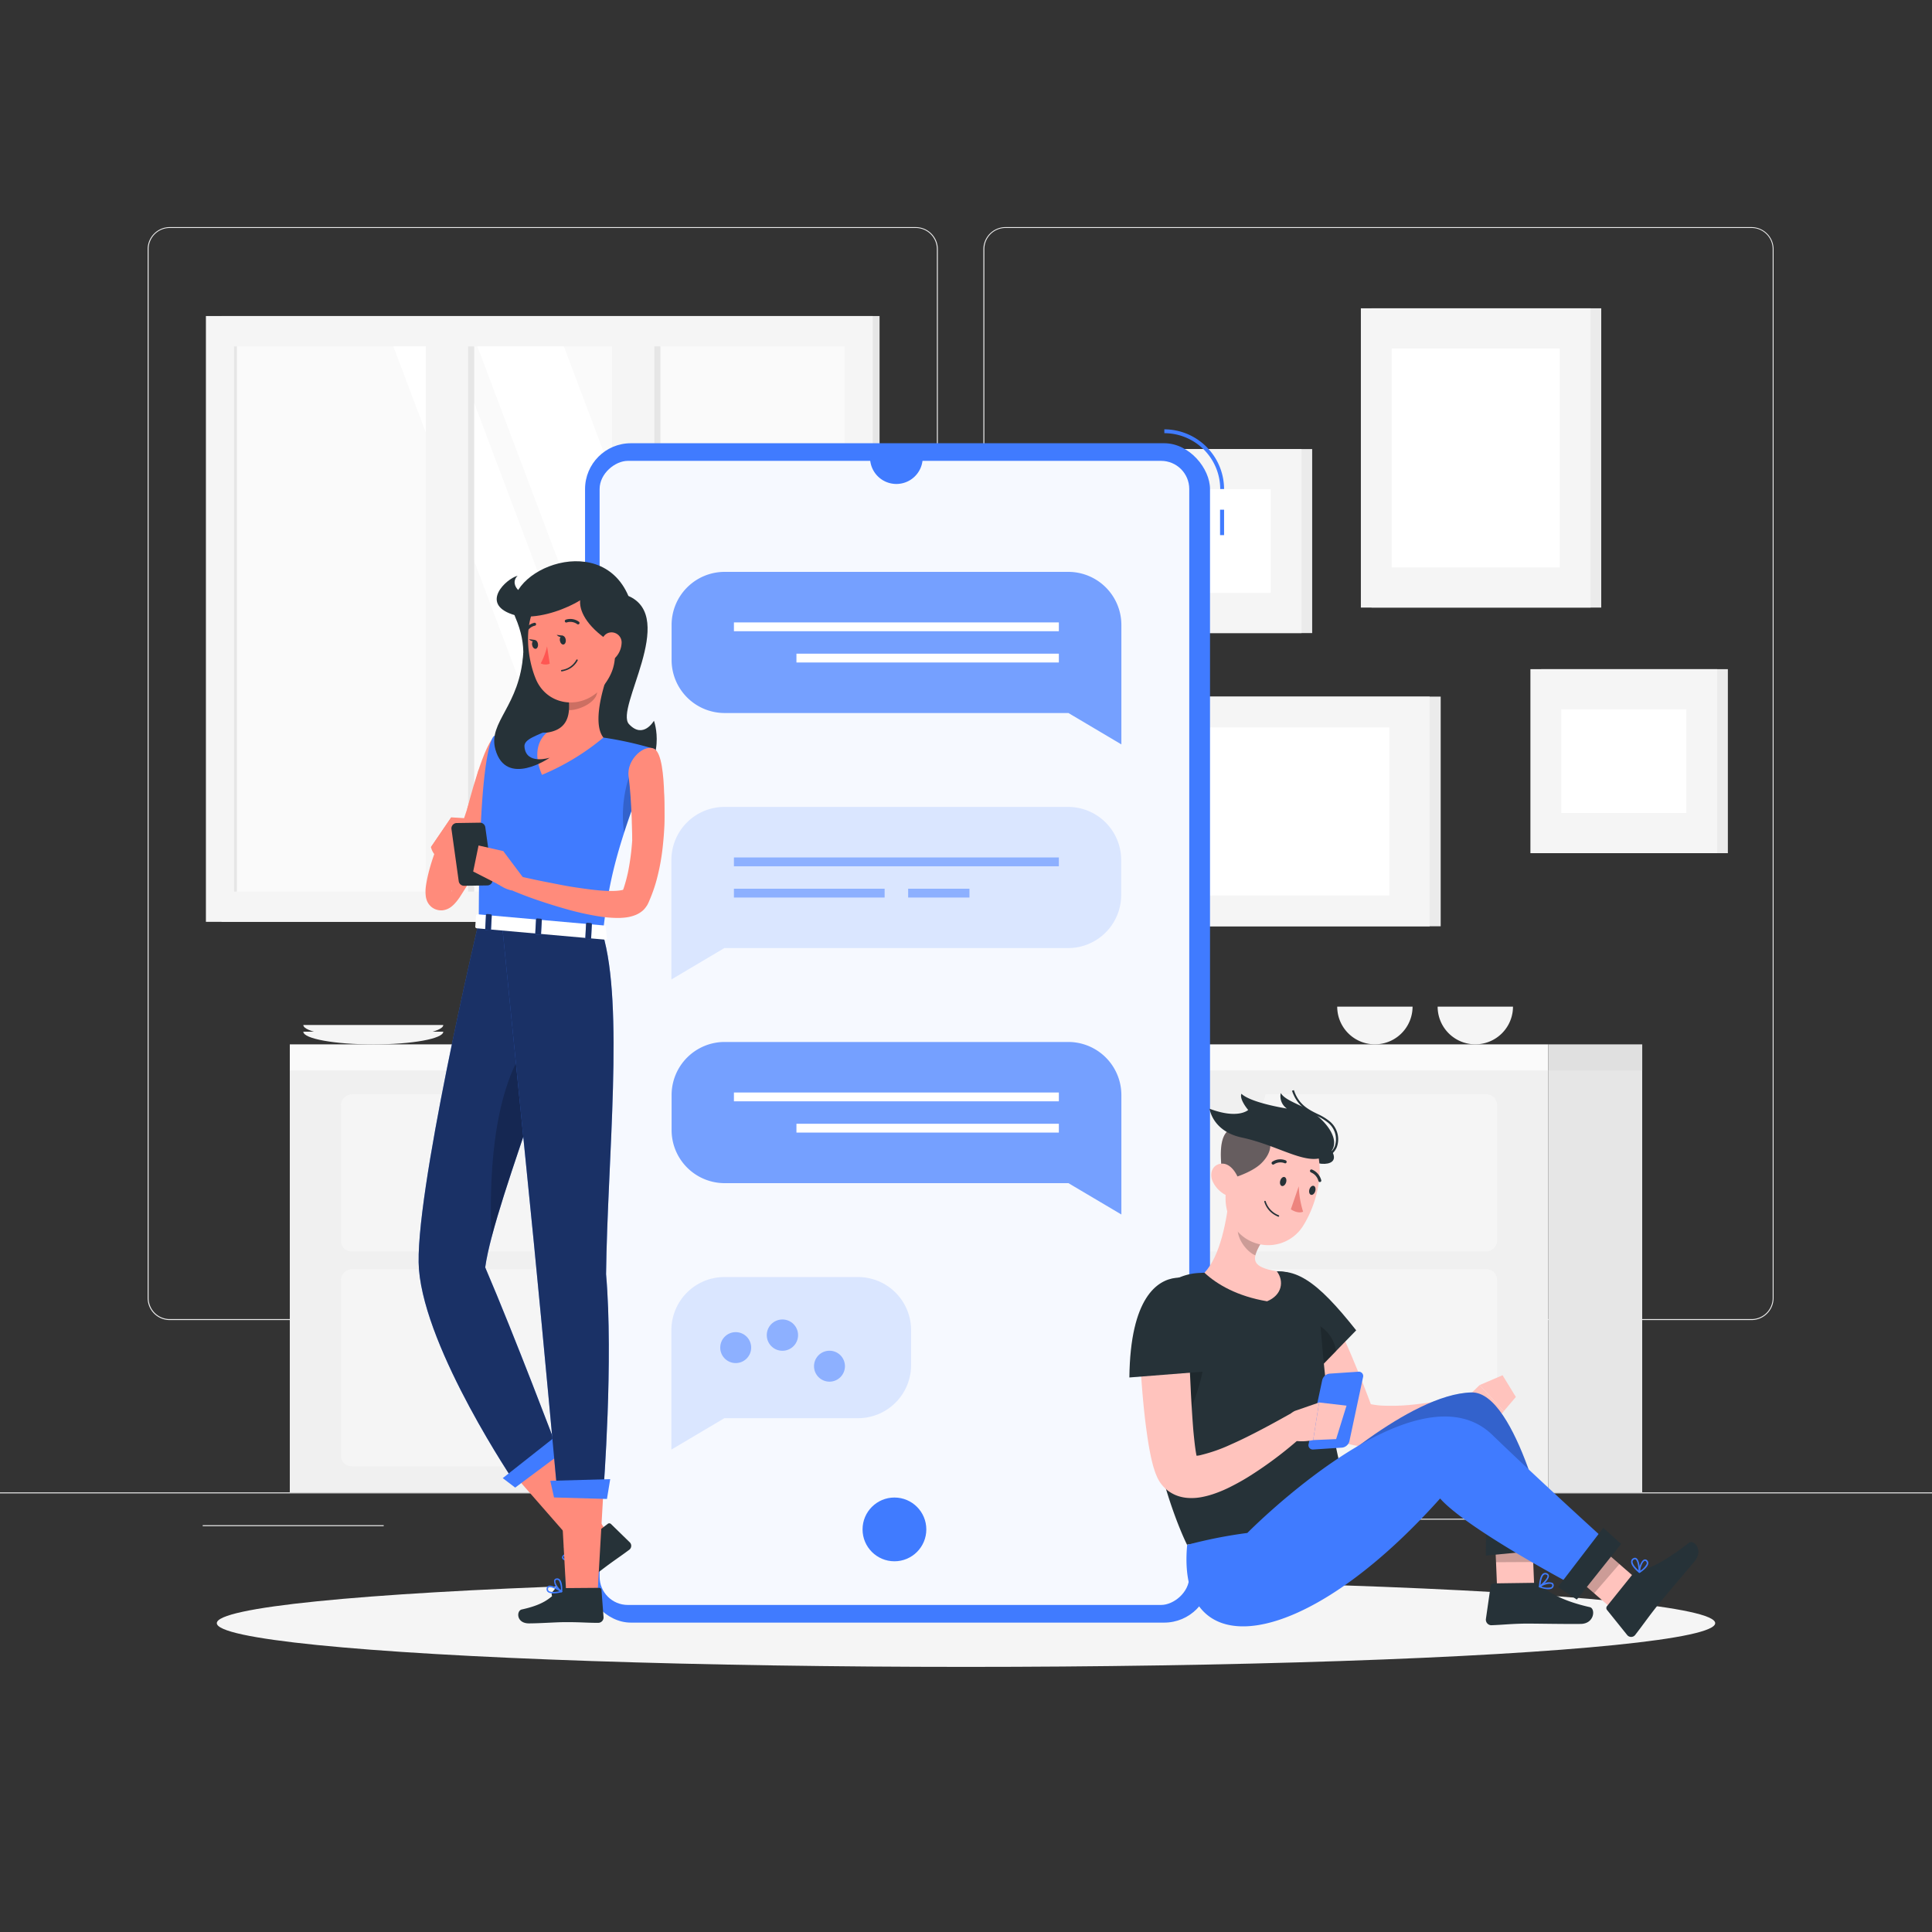 <svg xmlns="http://www.w3.org/2000/svg" viewBox="0 0 500 500"><rect x="0" y="0" width="500" height="500" fill="#333333" stroke="none"/><defs><style>.cls-1{fill:#ebebeb;}.cls-2{fill:#e6e6e6;}.cls-3{fill:#f5f5f5;}.cls-4{fill:#fafafa;}.cls-5,.cls-9{fill:#fff;}.cls-6{fill:#f0f0f0;}.cls-7{fill:#e0e0e0;}.cls-10,.cls-11,.cls-12,.cls-8{fill:#407bff;}.cls-9{opacity:0.95;}.cls-10,.cls-16{opacity:0.7;}.cls-11{opacity:0.15;}.cls-12{opacity:0.5;}.cls-13{fill:#ffc3bd;}.cls-14,.cls-16{fill:#263238;}.cls-15{opacity:0.2;}.cls-17{fill:#ed847e;}.cls-18{fill:#ff8b7b;}.cls-19{opacity:0.6;}.cls-20{fill:#ff5652;}</style></defs><g id="Character_1" data-name="Character 1"><rect class="cls-1" y="386.23" width="500" height="0.25"/><rect class="cls-1" x="288.4" y="400.17" width="33.12" height="0.25"/><rect class="cls-1" x="407.08" y="397.46" width="8.69" height="0.25"/><rect class="cls-1" x="327.67" y="393.04" width="68.92" height="0.25"/><rect class="cls-1" x="194.84" y="398.94" width="30.3" height="0.25"/><rect class="cls-1" x="166.72" y="398.94" width="19.22" height="0.25"/><rect class="cls-1" x="52.46" y="394.72" width="46.84" height="0.25"/><path class="cls-1" d="M237,341.63H43.91a5.71,5.71,0,0,1-5.7-5.71V64.49a5.72,5.72,0,0,1,5.7-5.71H237a5.72,5.72,0,0,1,5.71,5.71V335.92A5.71,5.71,0,0,1,237,341.63ZM43.91,59a5.46,5.46,0,0,0-5.45,5.46V335.92a5.46,5.46,0,0,0,5.45,5.46H237a5.47,5.47,0,0,0,5.46-5.46V64.49A5.47,5.47,0,0,0,237,59Z"/><path class="cls-1" d="M453.31,341.63H260.21a5.72,5.72,0,0,1-5.71-5.71V64.49a5.73,5.73,0,0,1,5.71-5.71h193.1A5.72,5.72,0,0,1,459,64.49V335.92A5.71,5.71,0,0,1,453.31,341.63ZM260.21,59a5.47,5.47,0,0,0-5.46,5.46V335.92a5.47,5.47,0,0,0,5.46,5.46h193.1a5.47,5.47,0,0,0,5.46-5.46V64.49A5.47,5.47,0,0,0,453.31,59Z"/><rect class="cls-2" x="57.34" y="81.8" width="170.29" height="156.78" transform="translate(284.97 320.37) rotate(180)"/><rect class="cls-3" x="53.3" y="81.8" width="172.58" height="156.78" transform="translate(279.17 320.37) rotate(180)"/><rect class="cls-4" x="69.04" y="81.15" width="141.1" height="158.07" transform="translate(299.77 20.6) rotate(90)"/><polygon class="cls-5" points="199.09 230.74 145.93 89.64 123.55 89.64 176.71 230.74 199.09 230.74"/><polygon class="cls-5" points="170.36 230.74 117.21 89.64 101.8 89.64 154.95 230.74 170.36 230.74"/><rect class="cls-2" x="47.84" y="155.86" width="141.1" height="8.66" transform="translate(278.58 41.8) rotate(90)"/><rect class="cls-2" x="96.03" y="155.86" width="141.1" height="8.66" transform="translate(326.77 -6.4) rotate(90)"/><rect class="cls-3" x="39.73" y="154.29" width="151.9" height="10.94" transform="translate(275.44 44.07) rotate(90)"/><rect class="cls-3" x="87.93" y="154.29" width="151.9" height="10.94" transform="translate(323.64 -4.12) rotate(90)"/><rect class="cls-2" x="-9.61" y="159.8" width="141.1" height="0.77" transform="translate(221.12 99.25) rotate(90)"/><rect class="cls-6" x="183.23" y="168.77" width="109.22" height="325.69" transform="translate(569.46 93.77) rotate(90)"/><rect class="cls-3" x="217.51" y="153.95" width="40.68" height="299.19" rx="2.72" transform="translate(541.39 65.69) rotate(90)"/><rect class="cls-3" x="212.34" y="204.37" width="51.02" height="299.19" rx="2.72" transform="translate(591.81 116.12) rotate(90)"/><path class="cls-6" d="M327.55,282.53H148.14a5.29,5.29,0,0,0,5.29,5.29H322.26A5.29,5.29,0,0,0,327.55,282.53Z"/><path class="cls-6" d="M327.55,327.78H148.14a5.29,5.29,0,0,0,5.29,5.29H322.26A5.29,5.29,0,0,0,327.55,327.78Z"/><rect class="cls-2" x="358.23" y="319.46" width="109.22" height="24.31" transform="translate(744.46 -81.23) rotate(90)"/><rect class="cls-4" x="234.48" y="110.79" width="6.73" height="325.69" transform="translate(-35.79 511.49) rotate(-90)"/><path class="cls-3" d="M372.06,260.52a9.75,9.75,0,0,0,19.5,0Z"/><path class="cls-3" d="M346.07,260.52a9.75,9.75,0,0,0,19.5,0Z"/><path class="cls-3" d="M78.5,267c0,1.82,8.11,3.29,18.11,3.29s18.11-1.47,18.11-3.29Z"/><path class="cls-3" d="M78.5,265.26c0,1.82,8.11,3.29,18.11,3.29s18.11-1.47,18.11-3.29Z"/><rect class="cls-7" x="409.48" y="261.49" width="6.73" height="24.31" transform="translate(139.21 686.49) rotate(-90)"/><rect class="cls-1" x="354.96" y="79.79" width="59.44" height="77.45"/><rect class="cls-3" x="352.19" y="79.79" width="59.44" height="77.45"/><rect class="cls-5" x="360.18" y="90.2" width="43.47" height="56.64"/><rect class="cls-1" x="296.16" y="163.05" width="59.44" height="93.92" transform="translate(115.88 535.88) rotate(-90)"/><rect class="cls-3" x="293.3" y="163.05" width="59.44" height="93.92" transform="translate(113.02 533.03) rotate(-90)"/><rect class="cls-5" x="301.29" y="173.45" width="43.47" height="73.1" transform="translate(113.02 533.03) rotate(-90)"/><rect class="cls-1" x="398.84" y="173.18" width="48.33" height="47.62"/><rect class="cls-3" x="396.07" y="173.18" width="48.33" height="47.62"/><rect class="cls-5" x="404.06" y="183.58" width="32.36" height="26.81"/><rect class="cls-1" x="291.26" y="116.22" width="48.33" height="47.62"/><rect class="cls-3" x="288.5" y="116.22" width="48.33" height="47.62"/><rect class="cls-5" x="296.49" y="126.63" width="32.36" height="26.81"/><ellipse id="_Path_" data-name="&lt;Path&gt;" class="cls-3" cx="250" cy="420.07" rx="193.89" ry="11.32"/><rect class="cls-8" x="315.75" y="131.91" width="1.04" height="6.58"/><path class="cls-8" d="M316.79,126.56h-1a14.47,14.47,0,0,0-14.46-14.45v-1A15.51,15.51,0,0,1,316.79,126.56Z"/><rect class="cls-8" x="151.41" y="114.71" width="161.74" height="305.22" rx="11.86"/><rect class="cls-9" x="83.43" y="191.02" width="296.09" height="152.6" rx="7.29" transform="translate(498.8 35.84) rotate(90)"/><circle class="cls-8" cx="231.48" cy="395.81" r="8.25"/><path class="cls-8" d="M225.17,118.44a6.81,6.81,0,0,0,13.62,0Z"/><path class="cls-10" d="M276.51,148h-89a13.73,13.73,0,0,0-13.7,13.7v9.13a13.73,13.73,0,0,0,13.7,13.7h89l13.7,8.12v-31A13.74,13.74,0,0,0,276.51,148Z"/><rect class="cls-5" x="189.94" y="161.08" width="84.09" height="2.28"/><rect class="cls-5" x="206.12" y="169.17" width="67.91" height="2.28"/><path class="cls-11" d="M187.46,208.83h89a13.75,13.75,0,0,1,13.7,13.7v9.13a13.74,13.74,0,0,1-13.7,13.7h-89l-13.7,8.12V222.53A13.74,13.74,0,0,1,187.46,208.83Z"/><rect class="cls-12" x="189.94" y="221.91" width="84.09" height="2.28"/><rect class="cls-12" x="189.94" y="230" width="39" height="2.28"/><rect class="cls-12" x="235.03" y="230" width="15.86" height="2.28"/><path class="cls-10" d="M276.51,269.66h-89a13.74,13.74,0,0,0-13.7,13.7v9.14a13.74,13.74,0,0,0,13.7,13.7h89l13.7,8.11V283.36A13.75,13.75,0,0,0,276.51,269.66Z"/><rect class="cls-5" x="189.94" y="282.74" width="84.09" height="2.28"/><rect class="cls-5" x="206.12" y="290.83" width="67.91" height="2.28"/><path class="cls-11" d="M187.46,330.5h34.63a13.74,13.74,0,0,1,13.7,13.7v9.13a13.75,13.75,0,0,1-13.7,13.7H187.46l-13.7,8.12V344.2A13.73,13.73,0,0,1,187.46,330.5Z"/><path class="cls-12" d="M194.4,348.76a4,4,0,1,1-4-4A4,4,0,0,1,194.4,348.76Z"/><circle class="cls-12" cx="202.49" cy="345.53" r="4.05"/><path class="cls-12" d="M218.67,353.62a4,4,0,1,1-4-4.05A4,4,0,0,1,218.67,353.62Z"/><path class="cls-13" d="M344.33,339c1.1,2.19,2.08,4.39,3.11,6.6s2,4.43,2.92,6.67,1.88,4.49,2.76,6.78,1.77,4.58,2.58,7l-3.58-3.37a20.61,20.61,0,0,0,6.48,1.12,52.82,52.82,0,0,0,7.66-.35c2.64-.28,5.3-.71,8-1.22s5.4-1.11,8-1.72l2.37,5.75a70.06,70.06,0,0,1-8.06,3.78,75.4,75.4,0,0,1-8.49,2.82,52.44,52.44,0,0,1-9.16,1.6,29.14,29.14,0,0,1-10.29-.85l-2.35-.64L345,370.24c-1.92-4.2-4-8.53-6-12.84-1-2.16-2.05-4.32-3.05-6.5s-2-4.35-3-6.53Z"/><path class="cls-13" d="M379,362.29l3.93-3.84,6.24,6.76s-2.26,3.94-7.88,1.64Z"/><polygon class="cls-13" points="388.86 355.91 392.3 361.53 389.18 365.21 382.94 358.45 388.86 355.91"/><path class="cls-14" d="M326.67,330c8-3.09,14.2,1.52,24.31,14.29l-11.84,12.16S311.07,336,326.67,330Z"/><path class="cls-15" d="M341.69,343.24c-3.78-2.45-7.07-1.75-9.85.52,1.05,3.89,3.74,8.35,6.33,12,.61.47,1,.73,1,.73l6.6-6.78A9.14,9.14,0,0,0,341.69,343.24Z"/><polygon class="cls-13" points="387.6 414.87 397.18 413.76 396.38 394.12 386.81 395.23 387.6 414.87"/><path class="cls-14" d="M397.26,409.63l-10.79.15a.74.74,0,0,0-.69.66l-1.22,8.49a1.44,1.44,0,0,0,1.35,1.68c3.35-.12,4.89-.37,9.12-.43,2.61,0,10.47.15,14.07.09s3.84-4,2.35-4.34c-6.69-1.51-10.54-3.65-12.77-5.73A2,2,0,0,0,397.26,409.63Z"/><path class="cls-8" d="M399.55,407.13a1,1,0,0,1,.92.11.71.71,0,0,1,.39.55c.12,1-2,2.8-2.29,3a.2.2,0,0,1-.3-.19c.07-1.07.32-3,1.17-3.42Zm-.87,3.06c.84-.73,1.88-1.82,1.81-2.37a.27.27,0,0,0-.17-.24.7.7,0,0,0-.69-.06C399.17,407.78,398.82,408.76,398.68,410.19Z"/><path class="cls-8" d="M399.45,409.84a3,3,0,0,1,2.32-.2.74.74,0,0,1,.31.8.9.9,0,0,1-.47.67c-1,.55-3.12-.27-3.21-.3a.22.22,0,0,1-.13-.15.19.19,0,0,1,.06-.18A3.76,3.76,0,0,1,399.45,409.84Zm1.86,1,.11-.05a.6.6,0,0,0,.3-.42c0-.24-.05-.33-.13-.38-.48-.31-1.95.09-2.74.6A4.52,4.52,0,0,0,401.31,410.82Z"/><polygon class="cls-15" points="386.81 395.23 396.38 394.12 396.79 404.25 387.17 404.3 386.81 395.23"/><path class="cls-8" d="M339.84,383.83s24.86-23.13,41-23.47c11.78-.26,20.2,38.7,20.2,38.7l-14,.27s-2.46-13.77-11.61-17.58c-13.22,19.84-67.11,59.05-62,16.55C321.43,395.29,339.84,383.83,339.84,383.83Z"/><path class="cls-15" d="M339.84,383.83s24.86-23.13,41-23.47c11.78-.26,20.2,38.7,20.2,38.7l-14,.27s-2.46-13.77-11.61-17.58c-13.22,19.84-67.11,59.05-62,16.55C321.43,395.29,339.84,383.83,339.84,383.83Z"/><polygon class="cls-14" points="400.99 401.01 384.53 402.58 384.58 396.58 401.99 394.51 400.99 401.01"/><path class="cls-14" d="M307.2,399.77s-10.69-20.87-12-54.51c-.3-7.92,6.83-15.38,15-15.81,6.86-.36,14.12-.45,20-.42a10.73,10.73,0,0,1,11.05,9.57c1.48,12.49,1.74,31.43,9.39,54Z"/><path class="cls-15" d="M300.21,345.44c5.89-6.66,7.92-4.54,8.8-3.74,8.16,7.4-3.82,30.4-6.22,33.79a165.91,165.91,0,0,1-3-26.06A13.34,13.34,0,0,1,300.21,345.44Z"/><path class="cls-13" d="M318.16,309.47c-.66,6.12-2.28,15.53-6.45,19.91,3.28,3.08,8.62,6.12,16.21,7.39,3.92-1.62,4.44-5.23,2.54-7.74-6.7-1.17-6.62-3.07-4.09-7.34Z"/><path class="cls-15" d="M321.51,314.45l4.86,7.23a12.83,12.83,0,0,0-1.49,3.21c-2.38-1-5-4.64-4.48-7.31A9.43,9.43,0,0,1,321.51,314.45Z"/><path class="cls-14" d="M335.72,298.16c3.93,4.17,12.19,4.19,8.64-.75S332.66,294.91,335.72,298.16Z"/><path class="cls-13" d="M319.79,297.72c-2.19,7.95-3.87,12.48-1.38,18a10.64,10.64,0,0,0,18.85,1.5c4-6.33,6.94-18.27.53-24.35A10.69,10.69,0,0,0,319.79,297.72Z"/><path class="cls-13" d="M318,305.13c1-.17,5.94-1.68,8.35-4,2.71-2.61,2.73-5.13,2-6.29s-6.45-3.36-9.12-2.85c-4.22.81-3.18,8.28-3.12,10.3A3.35,3.35,0,0,0,318,305.13Z"/><path class="cls-16" d="M318,305.13c1-.17,5.94-1.68,8.35-4,2.71-2.61,2.73-5.13,2-6.29s-6.45-3.36-9.12-2.85c-4.22.81-3.18,8.28-3.12,10.3A3.35,3.35,0,0,0,318,305.13Z"/><path class="cls-13" d="M313.81,305.68a7.48,7.48,0,0,0,3.91,3.82c2.3.93,3.61-1,3.11-3.35-.45-2.07-2.19-5.06-4.56-5S312.87,303.57,313.81,305.68Z"/><path class="cls-14" d="M321.33,294.38c10.2,2.19,17.45,7.93,22.27,4.47,3.41-2.44,1.17-6.89-2.74-10.11-3.34-2.75-8-3.6-9.4-5.85a3.86,3.86,0,0,0,1.58,4s-9.21-1.42-11.76-3.82c-.61,1.43,1.75,4.19,1.75,4.19s-2.6,2.47-10-.32C313.47,289.33,315.53,293.14,321.33,294.38Z"/><path class="cls-14" d="M341.59,299.66h-.4l0-.52a4.05,4.05,0,0,0,4.25-2.47,5.53,5.53,0,0,0-1.84-6.2,13.81,13.81,0,0,0-2.87-1.72c-2.37-1.19-5.06-2.54-6.36-6.47l.49-.16c1.23,3.72,3.71,5,6.11,6.17a14,14,0,0,1,3,1.79,6,6,0,0,1,2,6.79A4.48,4.48,0,0,1,341.59,299.66Z"/><path class="cls-14" d="M331.35,305.48c-.22.64-.06,1.28.34,1.44s.91-.22,1.13-.85.06-1.27-.34-1.44S331.56,304.85,331.35,305.48Z"/><path class="cls-14" d="M338.89,307.76c-.21.63-.06,1.27.35,1.44s.91-.22,1.12-.85.07-1.28-.34-1.44S339.11,307.13,338.89,307.76Z"/><path class="cls-17" d="M336.12,307a25.16,25.16,0,0,0,1.12,6.59c-1.46.61-3.17-.62-3.17-.62Z"/><path class="cls-14" d="M330,314.49a5.88,5.88,0,0,1-2.8-3.48.19.19,0,0,1,.14-.23.2.2,0,0,1,.23.15,5.67,5.67,0,0,0,3.35,3.57.19.19,0,0,1,.11.25.18.18,0,0,1-.24.12A6.45,6.45,0,0,1,330,314.49Z"/><path class="cls-14" d="M329.3,301.35a.5.5,0,0,1-.15-.14.4.4,0,0,1,.11-.55,3.72,3.72,0,0,1,3.49-.35.41.41,0,0,1,.2.53.36.36,0,0,1-.5.19h0a3,3,0,0,0-2.76.31A.39.39,0,0,1,329.3,301.35Z"/><path class="cls-14" d="M341.46,305.89a.41.41,0,0,1-.26-.27,3.27,3.27,0,0,0-1.9-2.19.43.43,0,0,1-.26-.51.36.36,0,0,1,.47-.25,4.08,4.08,0,0,1,2.42,2.74.38.38,0,0,1-.25.49A.33.33,0,0,1,341.46,305.89Z"/><polygon class="cls-13" points="420.83 419.54 426.53 411.25 411.18 397.88 405.48 406.17 420.83 419.54"/><path class="cls-14" d="M422.59,407.33l-6.69,8.33a.78.78,0,0,0,0,1l5.21,6.48a1.32,1.32,0,0,0,2.06,0c2.11-2.72,3.52-4.81,6.23-8.19,1.67-2.08,6.92-8.16,9.23-11s-.33-5.64-1.54-4.68c-5.43,4.29-10.26,6.92-13.18,7.33A2,2,0,0,0,422.59,407.33Z"/><path class="cls-8" d="M422.15,403.91a1,1,0,0,1,.64-.67.69.69,0,0,1,.68,0c.91.52,1,3.31,1,3.62a.19.19,0,0,1-.12.17.2.2,0,0,1-.21,0c-.82-.71-2.18-2-2-3A.52.52,0,0,1,422.15,403.91Zm1.93,2.53c-.08-1.11-.33-2.6-.81-2.87a.28.28,0,0,0-.3,0,.68.68,0,0,0-.46.51C422.44,404.6,423,405.47,424.08,406.44Z"/><path class="cls-8" d="M424.27,405.62c.23-.86.67-1.78,1.22-2a.74.74,0,0,1,.83.23,1,1,0,0,1,.26.78c-.14,1.1-2.08,2.34-2.17,2.4a.21.21,0,0,1-.19,0,.19.19,0,0,1-.11-.15A3.77,3.77,0,0,1,424.27,405.62Zm1.9-.91s0-.08,0-.12a.57.57,0,0,0-.17-.49c-.16-.18-.28-.16-.37-.13-.53.2-1.09,1.62-1.16,2.56A4.69,4.69,0,0,0,426.17,404.71Z"/><polygon class="cls-15" points="405.48 406.18 411.18 397.88 419.1 404.78 412.56 412.35 405.48 406.18"/><path class="cls-8" d="M322.81,396.73s43.7-44.41,63.37-25.41c12.25,11.84,30.25,28.15,30.25,28.15L406,409.62s-26.42-14.05-33.3-21.81c-36.1,40.36-68.36,43.12-65.46,12A120.88,120.88,0,0,1,322.81,396.73Z"/><polygon class="cls-14" points="419.54 399.57 408.08 413.97 403.22 410.7 414.93 395.41 419.54 399.57"/><path class="cls-13" d="M307.35,342.44l.86,18.21c.16,3,.35,6,.58,9,.12,1.48.28,2.93.44,4.32.09.69.18,1.37.29,2s.23,1.2.31,1.55a.85.85,0,0,1,0,.17c0-.09-.08-.12-.14-.22a2.27,2.27,0,0,0-.54-.53,1.7,1.7,0,0,0-.54-.26c-.11,0-.17,0-.12,0a5.51,5.51,0,0,0,2.45-.16,41.55,41.55,0,0,0,7.69-2.73c2.67-1.17,5.33-2.52,8-3.92s5.34-2.89,7.93-4.34l3.74,5a101,101,0,0,1-15.21,11.67c-1.39.86-2.83,1.67-4.35,2.44a33.65,33.65,0,0,1-4.93,2.08,22.25,22.25,0,0,1-2.95.75,13.8,13.8,0,0,1-3.73.17,10.25,10.25,0,0,1-2.36-.51,9.3,9.3,0,0,1-2.56-1.38,9.13,9.13,0,0,1-2.07-2.24,10.87,10.87,0,0,1-.68-1.24l-.38-.91a27.67,27.67,0,0,1-.89-2.92c-.22-.89-.4-1.72-.56-2.55-.33-1.65-.58-3.26-.8-4.85-.46-3.18-.79-6.31-1.07-9.44-.56-6.27-.89-12.45-1-18.74Z"/><path class="cls-14" d="M304.28,330.71c-4.71.54-11.76,5-12,25.78l20.2-1.59S322,328.69,304.28,330.71Z"/><path class="cls-8" d="M351.55,355l-7.5.5a2.21,2.21,0,0,0-1.86,1.68l-3.51,16.47a1.13,1.13,0,0,0,1.19,1.48l7.5-.49a2.21,2.21,0,0,0,1.86-1.68l3.51-16.48A1.13,1.13,0,0,0,351.55,355Z"/><path class="cls-13" d="M335.17,365.12l6.21-2.15-1.53,9.73s-6.92,1.52-7.49-2.2l1-3.32A3.16,3.16,0,0,1,335.17,365.12Z"/><polygon class="cls-13" points="348.48 363.78 345.79 372.44 339.85 372.69 341.38 362.96 348.48 363.78"/><path class="cls-14" d="M133.38,159.79c-4.88-11.33,21.73-23.2,29.25-5.56,12.77,5.56-3.55,29.16.14,33.16s6.47-.86,6.47-.86,3.73,9.94-5.78,17.9c-8.52,7.15-34.15,9.09-34.21-5C129.17,181.17,139.78,174.68,133.38,159.79Z"/><polygon class="cls-18" points="157.85 397.69 150.69 401.86 133.5 382.21 142.42 374.17 157.85 397.69"/><path class="cls-14" d="M149.87,400.06l7.39-5.67a.64.64,0,0,1,.84,0l4.94,4.82a1.28,1.28,0,0,1-.23,1.9c-2.6,1.94-3.95,2.75-7.2,5.24-2,1.53-6,4.9-8.74,7s-4.82-.32-3.85-1.43c4.38-5,5.33-8,6-10.67A2.28,2.28,0,0,1,149.87,400.06Z"/><path class="cls-8" d="M148.21,403a3.21,3.21,0,0,1-1.87.84,1,1,0,0,1-.82-.49.62.62,0,0,1,0-.59c.5-1,4.06-1.79,4.46-1.87a.18.18,0,0,1,.2.08.22.22,0,0,1,0,.22A15.35,15.35,0,0,1,148.21,403Zm-2.12-.38a.88.88,0,0,0-.25.28.23.23,0,0,0,0,.24.65.65,0,0,0,.53.33c.65,0,1.78-.75,3.06-2.09A11.44,11.44,0,0,0,146.09,402.65Z"/><path class="cls-8" d="M150.09,401.25l-.08,0c-1,.27-3.57.13-4-.66-.09-.18-.12-.48.28-.85a1.49,1.49,0,0,1,1.05-.42c1.31,0,2.71,1.55,2.76,1.62a.17.17,0,0,1,0,.18A.36.36,0,0,1,150.09,401.25Zm-3.44-1.3-.09.08c-.26.25-.2.37-.18.41.24.47,2.07.71,3.21.55a4,4,0,0,0-2.26-1.26A1.09,1.09,0,0,0,146.65,400Z"/><path class="cls-18" d="M131.82,200.91c-.47,2.15-1,4.1-1.6,6.11s-1.22,4-1.94,5.92a102.61,102.61,0,0,1-4.86,11.54l-1.47,2.8c-.53.92-1,1.85-1.6,2.75l-.86,1.36c-.3.46-.53.87-.94,1.4a10.63,10.63,0,0,1-.67.83,7.23,7.23,0,0,1-1.14,1.08,4.41,4.41,0,0,1-1.71.8,3.13,3.13,0,0,1-.88.1,3.62,3.62,0,0,1-1.07-.15,3.78,3.78,0,0,1-1.71-1,4,4,0,0,1-1-1.69,4.85,4.85,0,0,1-.19-.92,10.06,10.06,0,0,1,0-2.17c.07-.6.17-1.16.27-1.7.2-1.08.46-2.11.73-3.12a58.06,58.06,0,0,1,2-5.92l4,.88-.27,5.95c0,1-.06,1.94-.07,2.86,0,.46,0,.91,0,1.32a2.84,2.84,0,0,0,.12.84s0,0,0-.18a2.42,2.42,0,0,0-.62-1,3.26,3.26,0,0,0-1.4-.85,3.3,3.3,0,0,0-.88-.12,3.08,3.08,0,0,0-.7.07,2.69,2.69,0,0,0-1,.46c-.21.15-.13.07-.09,0l.23-.39,1.34-2.41c.45-.83.86-1.7,1.3-2.54l1.23-2.61c1.56-3.53,3-7.16,4.2-10.86.62-1.85,1.19-3.72,1.76-5.59s1.08-3.79,1.53-5.57Z"/><path class="cls-18" d="M128.4,190.5c-2.9.47-7.5,18.9-7.5,18.9l6.69,5.15s6.71-13.32,7-19.31C134.79,190.9,130.59,190.15,128.4,190.5Z"/><path class="cls-18" d="M117.91,220.7l-1.13-9.17-5.25,7.7a4.92,4.92,0,0,0,3.91,3.69Z"/><polygon class="cls-18" points="154.6 413.24 146.6 413.52 145.07 385.59 156.17 385.75 154.6 413.24"/><path class="cls-14" d="M146.06,411l9-.07a.58.58,0,0,1,.6.54l.54,7.09a1.39,1.39,0,0,1-1.38,1.43c-3.12,0-4.62-.2-8.56-.18-2.43,0-6,.3-9.34.32s-3.31-3.29-1.89-3.6c6.35-1.39,7.46-3.25,9.69-5A2.16,2.16,0,0,1,146.06,411Z"/><path class="cls-8" d="M127.91,190.45s-4,1-4,48.32L156,241.61c1.61-13.19,2.91-21.3,13.54-47.72a91.79,91.79,0,0,0-13.33-3,101.86,101.86,0,0,0-14.56-1.29C135.25,189.61,127.91,190.45,127.91,190.45Z"/><path class="cls-15" d="M163.17,199.93l1.71,5.83c-1.34,3.61-2.45,6.8-3.38,9.67A32.51,32.51,0,0,1,163.17,199.93Z"/><polygon class="cls-18" points="116.78 211.53 111.53 219.23 117.91 218.86 121.31 211.82 116.78 211.53"/><path class="cls-14" d="M120.11,229.24l6-.09a1.39,1.39,0,0,0,1.36-1.59l-1.87-13.45a1.39,1.39,0,0,0-1.4-1.2l-6,.09a1.39,1.39,0,0,0-1.36,1.58L118.71,228A1.39,1.39,0,0,0,120.11,229.24Z"/><path class="cls-18" d="M157.41,174.24c-1.69,4.64-4,13.2-1.25,16.64a61.89,61.89,0,0,1-15.9,9.65c-3.35-7.82,1.34-10.94,1.34-10.94,5.43-.79,5.93-4.71,5.61-8.45Z"/><path class="cls-14" d="M135.43,168.93c-.84,13.88-9.19,17.86-7.23,25,2.77,10,14.07,2.16,14.07,2.16s-6.15,2-6.54-2.86c-.32-4,13.88-3.37,9.94-12.79C143.14,174.39,135.43,168.93,135.43,168.93Z"/><path class="cls-15" d="M154.5,177.75l-7.28,3.38a14.57,14.57,0,0,1,0,2.64c1.52.14,5.46-1,6.95-3.46A3.71,3.71,0,0,0,154.5,177.75Z"/><path class="cls-18" d="M158.67,161.18c.73,7.89,1.21,11.21-2.12,15.83-5,7-14.85,6.13-17.92-1.38-2.77-6.76-3.5-18.53,3.67-22.82A10.8,10.8,0,0,1,158.67,161.18Z"/><path class="cls-14" d="M156.93,153.28c-6.22-4.28-11.39,3.92-.35,11.9S164,158.13,156.93,153.28Z"/><path class="cls-14" d="M153.62,151c2.57,2.31-12.73,10.83-21.05,8s-1.64-9.18,1.39-10c-2.6,2.52,1.95,6.33,4.15,3.94S148.46,146.35,153.62,151Z"/><path class="cls-8" d="M123.87,238.77s-16.93,71.69-15.44,89.79c1.73,21.16,24.87,55.27,24.87,55.27l10.63-9.64S133.38,346.24,125.57,328c2.5-18.19,24.6-69.62,24.6-86.94Z"/><path class="cls-19" d="M123.87,238.77s-16.93,71.69-15.44,89.79c1.73,21.16,24.87,55.27,24.87,55.27l10.63-9.64S133.38,346.24,125.57,328c2.5-18.19,24.6-69.62,24.6-86.94Z"/><polygon class="cls-8" points="145.89 375.62 133.33 384.99 130.11 382.54 143.89 371.67 145.89 375.62"/><path class="cls-15" d="M136.4,270.31c-9.33,12.91-9.78,36.67-9.2,50,3.2-12.27,9.91-30.58,15.26-47.07C142.33,266.92,140.76,264.26,136.4,270.31Z"/><path class="cls-8" d="M129.89,238.83s6.2,61.92,8.27,82.81c2.46,24.81,6.07,64.6,6.07,64.6l11.94-.49s2.62-33.74.68-56c.35-29.5,4.7-69.61-.9-88.17Z"/><path class="cls-19" d="M129.89,238.83s6.2,61.92,8.27,82.81c2.46,24.81,6.07,64.6,6.07,64.6l11.94-.49s2.62-33.74.68-56c.35-29.5,4.7-69.61-.9-88.17Z"/><polygon class="cls-8" points="157.08 387.93 143.38 387.54 142.42 383.23 157.92 382.8 157.08 387.93"/><path class="cls-14" d="M146.41,165.53c.1.64-.16,1.2-.58,1.27s-.83-.4-.93-1,.16-1.2.58-1.27S146.31,164.89,146.41,165.53Z"/><path class="cls-14" d="M139.22,166.64c.1.64-.16,1.21-.58,1.27s-.83-.4-.93-1,.16-1.21.58-1.27S139.12,166,139.22,166.64Z"/><path class="cls-14" d="M138.47,165.62l-1.59-.21S137.85,166.48,138.47,165.62Z"/><path class="cls-20" d="M141.58,167.27a17.29,17.29,0,0,1-1.64,4.41,2.74,2.74,0,0,0,2.33.08Z"/><path class="cls-14" d="M146.41,173.5a6.2,6.2,0,0,1-1,.26.2.2,0,0,1-.22-.16.2.2,0,0,1,.16-.22,5.09,5.09,0,0,0,3.8-2.6.19.19,0,0,1,.25-.1.19.19,0,0,1,.1.25A5.29,5.29,0,0,1,146.41,173.5Z"/><path class="cls-18" d="M160.86,166.57a5.81,5.81,0,0,1-2,4c-1.54,1.33-3.17.16-3.46-1.74-.27-1.71.22-4.47,2.11-5.06A2.61,2.61,0,0,1,160.86,166.57Z"/><path class="cls-14" d="M149.68,161.59a.38.38,0,0,1-.29-.06,3.06,3.06,0,0,0-2.7-.45.37.37,0,0,1-.49-.2.39.39,0,0,1,.21-.5,3.76,3.76,0,0,1,3.41.53.38.38,0,0,1-.14.68Z"/><path class="cls-14" d="M136.1,163.88a.37.37,0,0,1-.46-.52,3.76,3.76,0,0,1,2.67-2.18.38.38,0,0,1,.43.32.38.38,0,0,1-.32.43,3,3,0,0,0-2.1,1.75A.36.36,0,0,1,136.1,163.88Z"/><path class="cls-18" d="M171.65,203.5c.15,1.45.23,2.71.27,4.06s.07,2.65.06,4c0,2.66-.21,5.31-.51,8a56.11,56.11,0,0,1-1.5,8,37.1,37.1,0,0,1-1.3,4c-.25.66-.53,1.31-.82,2l-.25.5a3.82,3.82,0,0,1-.37.58,5.34,5.34,0,0,1-.86,1,6.77,6.77,0,0,1-1.75,1.1,9.93,9.93,0,0,1-2.84.72,16,16,0,0,1-2.35.1,33.12,33.12,0,0,1-4.22-.37,73.2,73.2,0,0,1-7.77-1.67c-2.51-.69-5-1.45-7.43-2.26s-4.85-1.71-7.26-2.72l1.25-3.85c2.43.53,4.9,1.1,7.36,1.57s4.91,1,7.35,1.36,4.88.73,7.24.88a27.7,27.7,0,0,0,3.39.05,11.5,11.5,0,0,0,1.44-.16,2.94,2.94,0,0,0,.83-.26s0,0-.15.09a1.09,1.09,0,0,0-.24.24l-.12.18c0,.05-.09.2,0,.07.19-.52.38-1,.54-1.58.34-1.08.62-2.18.87-3.32a60.79,60.79,0,0,0,1-7c.22-2.38.29-4.8.29-7.22,0-1.21,0-2.42,0-3.63s-.11-2.46-.18-3.54Z"/><path class="cls-18" d="M169.46,193.89c3.45,2.25,2.28,21.86,2.28,21.86l-8.12,1.63s-.07-9.95-.94-16.48C162.09,196.49,167,192.28,169.46,193.89Z"/><path class="cls-8" d="M141.66,411.89a1,1,0,0,1-.17-.92.72.72,0,0,1,.41-.53c1-.43,3.28,1.12,3.54,1.3a.17.17,0,0,1,.07.19.23.23,0,0,1-.15.15c-1.05.25-2.92.57-3.62-.11Zm3.18-.08c-1-.59-2.3-1.25-2.81-1a.3.3,0,0,0-.17.24.68.68,0,0,0,.15.67C142.39,412.06,143.43,412.1,144.84,411.81Z"/><path class="cls-8" d="M144.28,411.18a3.05,3.05,0,0,1-.89-2.16.74.74,0,0,1,.68-.53.9.9,0,0,1,.78.25c.81.76.67,3.06.66,3.15a.21.21,0,0,1-.1.17.21.21,0,0,1-.19,0A3.89,3.89,0,0,1,144.28,411.18Zm.38-2.07-.08-.09a.59.59,0,0,0-.49-.16c-.25,0-.3.14-.33.23-.15.55.67,1.84,1.39,2.44A4.47,4.47,0,0,0,144.66,409.11Z"/><path class="cls-5" d="M156.74,239.76l.35,3c.08.23-.22.44-.59.41l-33-2.92c-.29,0-.51-.19-.5-.38l.19-2.91c0-.21.29-.35.6-.33l32.49,2.88A.53.53,0,0,1,156.74,239.76Z"/><path class="cls-8" d="M151.78,243l.87.07c.18,0,.32-.06.33-.17l.2-3.79c0-.11-.13-.22-.3-.23l-.87-.08c-.17,0-.32.07-.33.18l-.2,3.79C151.47,242.91,151.61,243,151.78,243Z"/><path class="cls-19" d="M151.78,243l.87.07c.18,0,.32-.06.33-.17l.2-3.79c0-.11-.13-.22-.3-.23l-.87-.08c-.17,0-.32.07-.33.18l-.2,3.79C151.47,242.91,151.61,243,151.78,243Z"/><path class="cls-8" d="M125.87,240.74l.87.07c.18,0,.32-.06.33-.17l.2-3.79c0-.11-.13-.22-.3-.23l-.87-.08c-.18,0-.32.06-.33.17l-.2,3.8C125.56,240.62,125.7,240.72,125.87,240.74Z"/><path class="cls-19" d="M125.87,240.74l.87.07c.18,0,.32-.06.33-.17l.2-3.79c0-.11-.13-.22-.3-.23l-.87-.08c-.18,0-.32.06-.33.17l-.2,3.8C125.56,240.62,125.7,240.72,125.87,240.74Z"/><path class="cls-8" d="M138.83,241.88l.87.08c.17,0,.32-.06.32-.18l.21-3.79c0-.11-.13-.21-.31-.23l-.87-.07c-.17,0-.32.06-.32.17l-.21,3.79C138.52,241.76,138.66,241.87,138.83,241.88Z"/><path class="cls-19" d="M138.83,241.88l.87.08c.17,0,.32-.06.32-.18l.21-3.79c0-.11-.13-.21-.31-.23l-.87-.07c-.17,0-.32.06-.32.17l-.21,3.79C138.52,241.76,138.66,241.87,138.83,241.88Z"/><path class="cls-18" d="M135.25,226.94l-5-6.67-2.08,8s3.72,3.25,6.88,2Z"/><polygon class="cls-18" points="123.85 218.81 122.46 225.55 129.21 229 130.28 220.27 123.85 218.81"/><path class="cls-14" d="M145.67,164.5l-1.6-.2S145,165.37,145.67,164.5Z"/></g></svg>